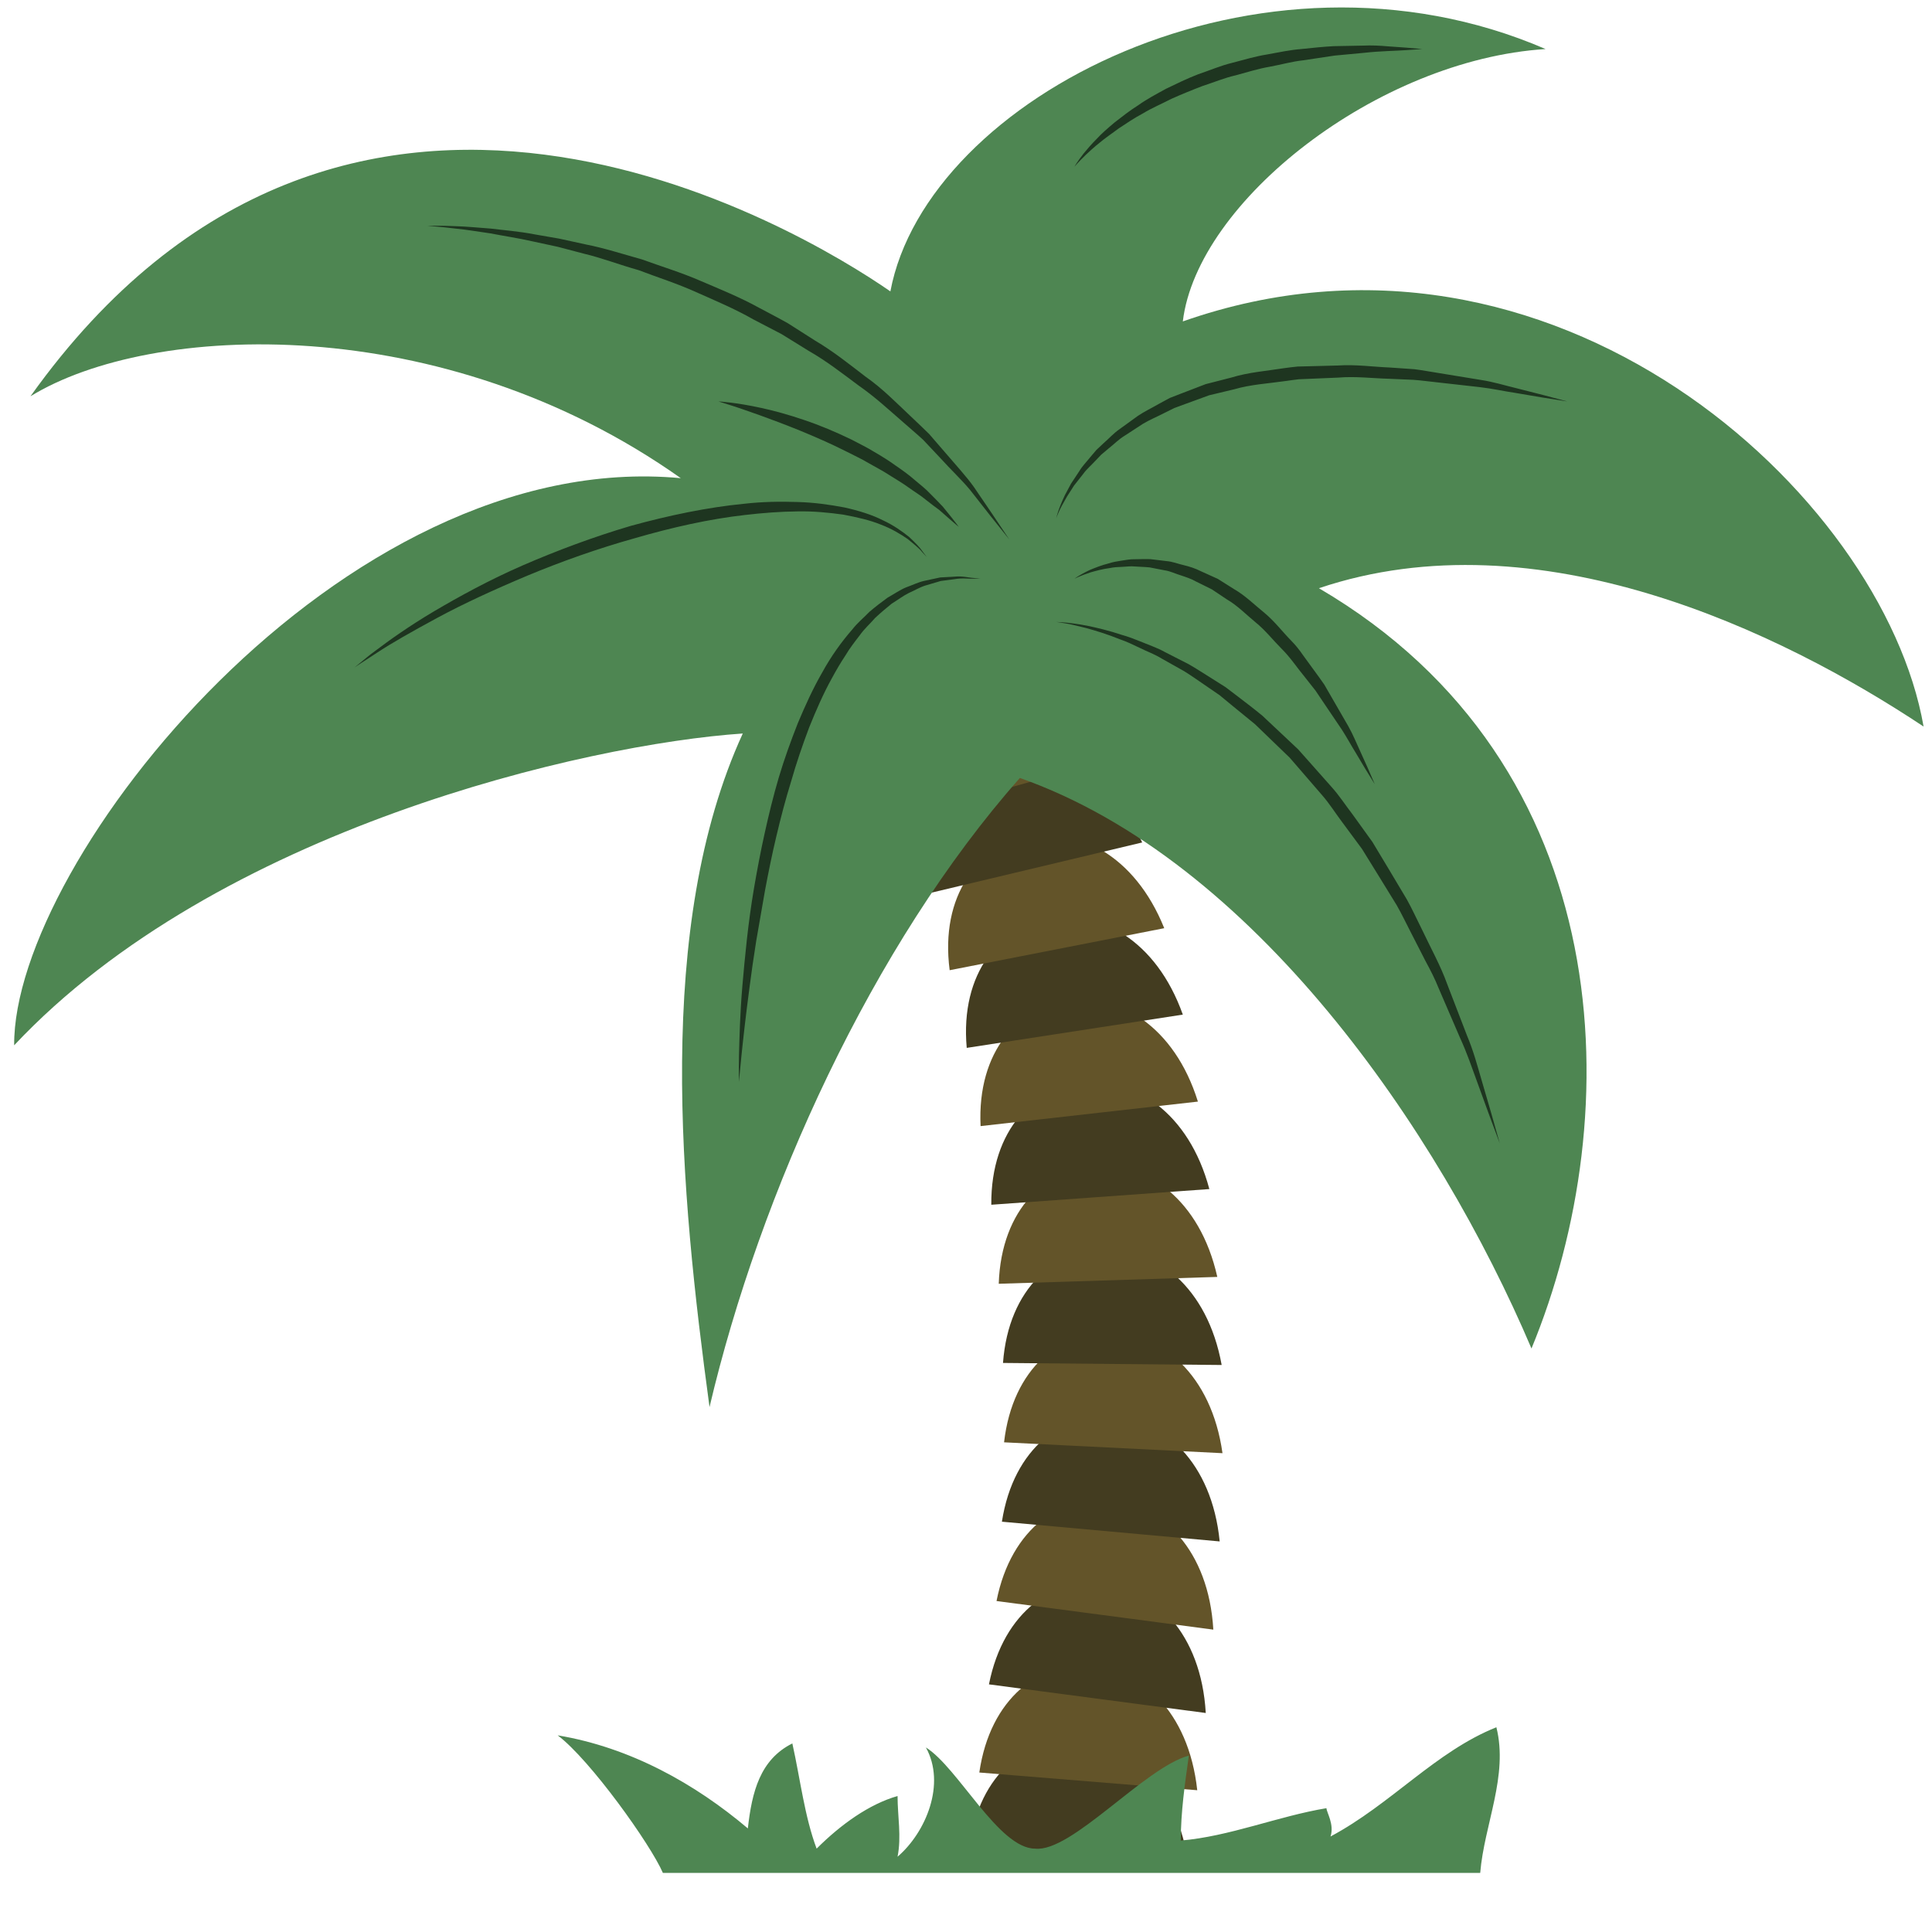 <?xml version="1.0" encoding="UTF-8"?>
<svg width="120px" height="120px" viewBox="0 0 120 120" version="1.1" xmlns="http://www.w3.org/2000/svg" xmlns:xlink="http://www.w3.org/1999/xlink">
    <!-- Generator: Sketch 48.2 (47327) - http://www.bohemiancoding.com/sketch -->
    <title>Tree2</title>
    <desc>Created with Sketch.</desc>
    <defs></defs>
    <g id="ALL" stroke="none" stroke-width="1" fill="none" fill-rule="evenodd">
        <g id="Tree2">
            <g id="Group-188">
                <path d="M60.181,115.115 C61.002,105.688 72.125,105.582 73.761,115.449" id="Fill-23" fill="#433C20"></path>
                <path d="M60.827,110.094 C62.18,100.752 73.289,101.274 74.363,111.194" id="Fill-24" fill="#635429"></path>
                <path d="M61.426,104.619 C63.249,95.376 74.318,96.458 74.892,106.397" id="Fill-25" fill="#433C20"></path>
                <path d="M61.896,99.442 C63.719,90.213 74.785,91.296 75.362,101.219" id="Fill-26" fill="#635429"></path>
                <path d="M62.23,94.515 C63.677,85.228 74.78,85.862 75.757,95.741" id="Fill-27" fill="#433C20"></path>
                <path d="M62.364,89.585 C63.433,80.252 74.551,80.436 75.931,90.26" id="Fill-28" fill="#635429"></path>
                <path d="M62.298,84.655 C62.989,75.292 74.108,75.023 75.88,84.782" id="Fill-29" fill="#433C20"></path>
                <path d="M62.034,79.737 C62.343,70.349 73.442,69.635 75.609,79.312" id="Fill-30" fill="#635429"></path>
                <path d="M61.571,74.829 C61.499,65.434 72.557,64.27 75.115,73.855" id="Fill-31" fill="#433C20"></path>
                <path d="M60.906,69.944 C60.452,60.55 71.456,58.942 74.404,68.422" id="Fill-32" fill="#635429"></path>
                <path d="M60.045,65.086 C59.207,55.706 70.138,53.653 73.467,63.019" id="Fill-33" fill="#433C20"></path>
                <path d="M58.985,60.261 C57.764,50.908 68.603,48.413 72.313,57.652" id="Fill-34" fill="#635429"></path>
                <path d="M57.729,55.475 C56.121,46.159 66.851,43.228 70.942,52.327" id="Fill-35" fill="#433C20"></path>
                <path d="M56.275,50.734 C54.281,41.468 64.882,38.104 69.352,47.052" id="Fill-36" fill="#635429"></path>
                <path d="M54.628,46.043 C52.244,36.841 62.701,33.049 67.539,41.833" id="Fill-37" fill="#433C20"></path>
                <path d="M41.173,116.33 C40.417,114.571 36.649,109.293 34.637,107.785 C39.16,108.537 43.182,110.801 46.45,113.566 C46.703,111.305 47.204,109.293 49.214,108.288 C49.717,110.55 49.969,112.811 50.722,114.822 C52.232,113.314 53.99,112.057 55.749,111.554 C55.749,112.811 56,114.068 55.749,115.324 C57.509,113.816 58.765,110.801 57.509,108.537 C59.519,109.795 62.031,114.822 64.293,114.822 C66.554,115.073 71.08,109.795 73.843,109.042 C73.593,110.801 73.341,112.559 73.341,114.319 C76.358,114.068 79.373,112.811 82.389,112.309 C82.389,112.559 82.891,113.314 82.641,114.068 C86.41,112.057 89.174,108.79 92.943,107.283 C93.698,110.299 92.19,113.314 91.938,116.33 L41.173,116.33" id="Fill-38" fill="#4E8652"></path>
                <path d="M1.892,24.614 C21.466,-2.819 49.673,14.196 55.303,18.099 C57.565,6.063 78.27,-4.614 95.998,3.046 C85.552,3.714 74.363,12.51 73.467,19.964 C96.401,11.905 116.952,30.642 119.477,45.127 C110.613,39.235 95.543,31.953 81.921,36.535 C100.659,47.511 101.128,69.225 95.123,83.758 C89.323,70.118 77.822,53.423 63.346,48.321 C54.169,58.688 47.192,74.11 44.07,87.395 C42.254,74.02 40.653,57.529 46.135,45.559 C36.447,46.214 13.493,51.491 0.88,64.925 C0.791,53.501 21.185,27.723 42.285,29.7 C27.477,19.229 9.371,20.019 1.892,24.614" id="Fill-39" fill="#4E8652"></path>
                <path d="M57.565,34.604 C57.565,34.604 57.463,34.492 57.272,34.284 C57.095,34.059 56.768,33.799 56.368,33.472 C55.937,33.177 55.397,32.844 54.717,32.587 C54.048,32.311 53.247,32.128 52.374,31.964 C51.491,31.84 50.528,31.742 49.502,31.765 C48.478,31.775 47.399,31.855 46.287,31.985 C44.061,32.234 41.715,32.764 39.415,33.433 C37.107,34.079 34.842,34.886 32.764,35.751 C30.689,36.623 28.777,37.503 27.188,38.361 C25.602,39.218 24.29,39.961 23.411,40.546 C22.523,41.115 22.022,41.456 22.022,41.456 C22.022,41.456 22.139,41.361 22.358,41.181 C22.582,41.006 22.891,40.726 23.321,40.417 C24.165,39.777 25.4,38.893 26.966,37.965 C28.534,37.043 30.399,36.016 32.489,35.108 C34.579,34.202 36.859,33.347 39.193,32.659 C41.541,32.015 43.931,31.512 46.211,31.291 C47.348,31.161 48.46,31.144 49.511,31.18 C50.563,31.204 51.554,31.35 52.457,31.52 C53.356,31.721 54.167,31.975 54.837,32.315 C55.518,32.632 56.049,33.016 56.466,33.35 C56.861,33.717 57.149,34.019 57.306,34.256 C57.475,34.483 57.565,34.604 57.565,34.604" id="Fill-40" fill="#1E3520"></path>
                <path d="M44.626,24.934 C44.626,24.934 45.706,24.99 47.288,25.339 C48.08,25.51 48.993,25.761 49.952,26.089 C50.915,26.411 51.915,26.831 52.891,27.305 C53.369,27.56 53.86,27.793 54.314,28.076 C54.777,28.344 55.223,28.622 55.636,28.923 C56.057,29.21 56.455,29.497 56.807,29.807 C57.164,30.109 57.513,30.377 57.79,30.678 C58.081,30.964 58.337,31.234 58.563,31.473 C58.77,31.73 58.952,31.953 59.101,32.137 C59.393,32.507 59.55,32.723 59.55,32.723 C59.55,32.723 59.339,32.553 58.987,32.244 C58.811,32.091 58.599,31.904 58.356,31.689 C58.093,31.495 57.8,31.277 57.49,31.03 C57.188,30.774 56.813,30.554 56.447,30.289 C56.081,30.02 55.667,29.78 55.249,29.516 C54.837,29.242 54.379,29.013 53.93,28.753 C53.485,28.486 53.002,28.268 52.535,28.027 C51.593,27.551 50.622,27.13 49.704,26.752 C48.785,26.378 47.914,26.05 47.162,25.781 C46.408,25.518 45.779,25.29 45.33,25.156 C44.881,25.015 44.626,24.934 44.626,24.934" id="Fill-41" fill="#1E3520"></path>
                <path d="M26.56,14.033 C26.56,14.033 27.227,13.995 28.394,14.052 C28.978,14.069 29.684,14.139 30.496,14.199 C31.303,14.301 32.224,14.366 33.208,14.557 C33.703,14.643 34.218,14.732 34.75,14.825 C35.279,14.94 35.826,15.059 36.388,15.183 C37.519,15.403 38.676,15.779 39.886,16.117 C41.065,16.549 42.313,16.922 43.524,17.451 C44.738,17.97 45.984,18.473 47.161,19.124 C47.753,19.441 48.351,19.748 48.933,20.076 C49.497,20.436 50.059,20.794 50.617,21.149 C51.758,21.821 52.773,22.639 53.772,23.404 C54.806,24.126 55.657,25.004 56.497,25.793 C56.912,26.192 57.326,26.57 57.708,26.953 C58.063,27.363 58.405,27.758 58.734,28.139 C59.384,28.904 60.013,29.578 60.486,30.242 C60.943,30.915 61.343,31.502 61.672,31.986 C62.32,32.954 62.69,33.508 62.69,33.508 C62.69,33.508 62.273,32.988 61.545,32.077 C61.187,31.62 60.751,31.066 60.251,30.429 C59.737,29.807 59.066,29.181 58.401,28.446 C58.061,28.085 57.707,27.708 57.34,27.319 C56.947,26.956 56.523,26.601 56.097,26.225 C55.237,25.481 54.364,24.664 53.344,23.956 C52.351,23.218 51.344,22.429 50.212,21.783 C49.66,21.442 49.103,21.097 48.545,20.752 L46.791,19.839 C45.643,19.183 44.424,18.672 43.237,18.144 C42.052,17.607 40.826,17.223 39.669,16.78 C38.477,16.446 37.354,16.012 36.246,15.751 C35.695,15.606 35.159,15.465 34.642,15.329 C34.118,15.216 33.611,15.107 33.127,15.002 C32.156,14.781 31.253,14.652 30.458,14.495 C29.658,14.381 28.96,14.263 28.382,14.208 C27.227,14.065 26.56,14.033 26.56,14.033" id="Fill-42" fill="#1E3520"></path>
                <path d="M45.901,67.202 C45.901,67.202 45.88,66.606 45.899,65.562 C45.929,64.52 45.957,63.027 46.11,61.242 C46.266,59.459 46.457,57.374 46.833,55.163 C47.024,54.058 47.235,52.918 47.492,51.767 C47.745,50.616 48.029,49.45 48.369,48.299 C48.711,47.148 49.122,46.016 49.556,44.914 C50.015,43.821 50.499,42.756 51.067,41.772 C51.612,40.778 52.254,39.877 52.943,39.09 C53.262,38.678 53.666,38.353 54.005,37.999 C54.38,37.679 54.761,37.389 55.13,37.121 C55.531,36.9 55.89,36.641 56.276,36.484 C56.67,36.343 57.025,36.165 57.387,36.083 C57.748,36.006 58.086,35.932 58.398,35.866 C58.716,35.848 59.008,35.832 59.272,35.818 C59.797,35.762 60.206,35.892 60.484,35.899 C60.761,35.931 60.909,35.947 60.909,35.947 C60.909,35.947 60.76,35.946 60.48,35.942 C60.202,35.961 59.792,35.885 59.28,35.975 C59.025,36.008 58.743,36.045 58.435,36.085 C58.14,36.172 57.819,36.268 57.478,36.368 C57.138,36.472 56.81,36.673 56.448,36.832 C56.093,37.008 55.759,37.266 55.389,37.492 C55.051,37.765 54.701,38.058 54.36,38.377 C54.051,38.734 53.682,39.054 53.394,39.468 C53.088,39.864 52.772,40.269 52.503,40.725 C52.211,41.164 51.938,41.629 51.677,42.112 C51.143,43.072 50.687,44.118 50.255,45.192 C49.847,46.277 49.462,47.392 49.14,48.529 C48.789,49.655 48.491,50.8 48.223,51.934 C47.952,53.066 47.726,54.193 47.52,55.284 C47.329,56.38 47.145,57.439 46.97,58.443 C46.81,59.451 46.672,60.406 46.559,61.289 C46.088,64.823 45.901,67.202 45.901,67.202" id="Fill-43" fill="#1E3520"></path>
                <path d="M65.603,32.187 C65.603,32.187 65.718,31.641 66.141,30.758 C66.256,30.543 66.383,30.305 66.521,30.044 C66.683,29.798 66.86,29.532 67.048,29.248 C67.223,28.951 67.482,28.695 67.72,28.393 C67.845,28.246 67.972,28.096 68.103,27.942 C68.25,27.804 68.401,27.664 68.555,27.519 C68.873,27.246 69.167,26.908 69.543,26.651 C69.911,26.384 70.293,26.108 70.685,25.824 C71.087,25.555 71.537,25.341 71.978,25.087 C72.202,24.966 72.427,24.843 72.656,24.719 C72.898,24.625 73.142,24.531 73.388,24.435 C73.881,24.247 74.381,24.054 74.888,23.859 C75.413,23.724 75.944,23.588 76.48,23.451 C77.543,23.123 78.665,23.041 79.772,22.866 C80.05,22.831 80.328,22.789 80.606,22.766 L81.442,22.745 C81.999,22.731 82.553,22.716 83.104,22.702 C84.204,22.628 85.279,22.785 86.322,22.827 C86.843,22.864 87.355,22.898 87.857,22.933 C88.356,22.996 88.838,23.089 89.311,23.162 C90.253,23.316 91.144,23.461 91.966,23.596 C92.789,23.721 93.52,23.956 94.178,24.11 C94.833,24.277 95.403,24.423 95.873,24.542 C96.809,24.791 97.343,24.934 97.343,24.934 C97.343,24.934 96.797,24.847 95.839,24.696 C95.362,24.614 94.783,24.517 94.119,24.404 C93.453,24.308 92.713,24.136 91.891,24.043 C91.07,23.95 90.18,23.851 89.24,23.745 C88.77,23.696 88.288,23.629 87.794,23.592 C87.299,23.57 86.794,23.548 86.279,23.526 C85.252,23.5 84.189,23.362 83.113,23.454 C82.575,23.477 82.032,23.499 81.488,23.522 L80.671,23.557 C80.399,23.582 80.131,23.632 79.86,23.665 C78.782,23.819 77.683,23.879 76.653,24.181 C76.132,24.306 75.614,24.429 75.103,24.551 C74.611,24.73 74.125,24.908 73.647,25.083 C73.408,25.171 73.171,25.258 72.937,25.344 C72.713,25.455 72.492,25.566 72.273,25.674 C71.839,25.898 71.392,26.082 70.993,26.322 C70.601,26.577 70.221,26.824 69.853,27.064 C69.476,27.293 69.181,27.604 68.859,27.854 C68.703,27.986 68.55,28.115 68.4,28.24 C68.265,28.381 68.134,28.519 68.005,28.653 C67.753,28.926 67.477,29.157 67.285,29.429 C67.078,29.692 66.886,29.937 66.707,30.164 C66.551,30.408 66.408,30.631 66.278,30.833 C66.04,31.249 65.851,31.581 65.754,31.82 C65.645,32.054 65.603,32.187 65.603,32.187" id="Fill-44" fill="#1E3520"></path>
                <path d="M66.735,35.947 C66.735,35.947 67.049,35.703 67.684,35.405 C68.007,35.273 68.401,35.108 68.877,34.99 C69.112,34.912 69.368,34.866 69.642,34.825 C69.915,34.785 70.203,34.725 70.507,34.735 C70.81,34.733 71.129,34.717 71.457,34.73 C71.783,34.769 72.121,34.81 72.468,34.852 C72.82,34.88 73.155,35.018 73.514,35.1 C73.873,35.188 74.234,35.299 74.573,35.472 C74.922,35.63 75.276,35.79 75.634,35.952 C75.965,36.16 76.3,36.372 76.638,36.585 C77.338,36.983 77.909,37.56 78.538,38.067 C79.161,38.584 79.648,39.23 80.2,39.795 C80.481,40.077 80.721,40.385 80.939,40.703 C81.167,41.016 81.391,41.323 81.611,41.626 C81.83,41.931 82.055,42.223 82.254,42.522 C82.434,42.833 82.61,43.138 82.781,43.435 C83.123,44.027 83.445,44.587 83.743,45.102 C84.037,45.621 84.238,46.132 84.443,46.569 C84.641,47.009 84.815,47.393 84.957,47.709 C85.233,48.344 85.389,48.707 85.389,48.707 C85.389,48.707 85.181,48.37 84.817,47.78 C84.64,47.483 84.426,47.123 84.179,46.711 C83.924,46.303 83.669,45.826 83.351,45.33 C83.021,44.843 82.665,44.314 82.287,43.754 C82.1,43.476 81.907,43.189 81.709,42.895 C81.49,42.619 81.268,42.337 81.041,42.049 C80.573,41.487 80.159,40.847 79.616,40.309 C79.077,39.771 78.596,39.148 77.996,38.663 C77.402,38.175 76.86,37.609 76.204,37.23 C75.89,37.02 75.578,36.812 75.27,36.606 C74.94,36.443 74.613,36.28 74.292,36.122 C73.977,35.942 73.642,35.837 73.316,35.728 C72.987,35.629 72.677,35.471 72.352,35.426 C72.028,35.363 71.714,35.303 71.409,35.243 C71.103,35.211 70.802,35.207 70.514,35.187 C70.224,35.153 69.951,35.201 69.686,35.209 C69.422,35.217 69.171,35.233 68.939,35.282 C68.468,35.343 68.07,35.457 67.739,35.55 C67.088,35.762 66.735,35.947 66.735,35.947" id="Fill-45" fill="#1E3520"></path>
                <path d="M65.603,38.633 C65.603,38.633 66.308,38.633 67.52,38.863 C68.123,38.989 68.853,39.158 69.669,39.43 C70.087,39.544 70.511,39.712 70.959,39.893 C71.404,40.081 71.891,40.24 72.354,40.499 C72.827,40.741 73.319,40.992 73.828,41.253 C74.325,41.535 74.817,41.864 75.335,42.184 C75.593,42.346 75.854,42.511 76.118,42.678 C76.366,42.867 76.617,43.057 76.872,43.251 C77.38,43.638 77.899,44.035 78.412,44.457 C78.895,44.912 79.387,45.374 79.884,45.841 L80.635,46.548 L81.326,47.325 C81.788,47.846 82.254,48.371 82.722,48.899 C83.194,49.424 83.575,50.021 84.008,50.581 L85.246,52.299 C85.608,52.902 85.969,53.502 86.327,54.098 C86.682,54.695 87.036,55.286 87.384,55.87 C87.716,56.465 87.991,57.079 88.289,57.668 C88.854,58.862 89.479,59.982 89.887,61.123 C90.321,62.251 90.732,63.318 91.111,64.302 C91.522,65.274 91.767,66.212 92.008,67.033 C92.247,67.855 92.456,68.572 92.629,69.16 C92.963,70.341 93.153,71.016 93.153,71.016 C93.153,71.016 92.908,70.358 92.479,69.208 C92.27,68.632 92.016,67.933 91.724,67.131 C91.429,66.331 91.126,65.419 90.687,64.465 C90.273,63.503 89.824,62.461 89.348,61.359 C89.127,60.802 88.845,60.254 88.545,59.701 C88.259,59.141 87.966,58.569 87.668,57.988 C87.365,57.41 87.086,56.806 86.752,56.224 C86.4,55.652 86.044,55.073 85.685,54.49 C85.325,53.908 84.962,53.321 84.598,52.732 L83.361,51.059 C82.943,50.505 82.575,49.911 82.119,49.391 C81.668,48.868 81.218,48.347 80.771,47.83 L80.104,47.059 L79.377,46.358 C78.896,45.893 78.42,45.435 77.952,44.983 C77.45,44.572 76.955,44.168 76.471,43.773 C76.229,43.574 75.991,43.376 75.755,43.182 C75.502,43.009 75.254,42.837 75.008,42.669 C74.513,42.337 74.044,41.994 73.567,41.699 C73.078,41.423 72.606,41.158 72.152,40.903 C71.707,40.627 71.233,40.463 70.808,40.249 C70.38,40.042 69.972,39.848 69.57,39.712 C68.782,39.392 68.074,39.179 67.485,39.015 C66.893,38.871 66.426,38.75 66.1,38.707 C65.778,38.648 65.603,38.633 65.603,38.633" id="Fill-46" fill="#1E3520"></path>
                <path d="M66.735,10.357 C66.735,10.357 66.913,10.03 67.319,9.518 C67.526,9.268 67.782,8.964 68.104,8.641 C68.411,8.304 68.799,7.966 69.23,7.605 C69.673,7.262 70.15,6.882 70.695,6.538 C71.222,6.163 71.822,5.843 72.44,5.506 C73.072,5.201 73.727,4.881 74.415,4.615 C75.114,4.381 75.805,4.079 76.534,3.903 C77.258,3.714 77.977,3.498 78.705,3.382 C79.429,3.251 80.138,3.098 80.836,3.045 C81.532,2.971 82.204,2.901 82.842,2.867 C83.482,2.855 84.085,2.844 84.644,2.833 C85.2,2.807 85.711,2.834 86.162,2.875 C86.613,2.907 87.007,2.935 87.33,2.958 C87.975,3.014 88.343,3.046 88.343,3.046 C88.343,3.046 87.974,3.071 87.327,3.114 C86.681,3.163 85.76,3.164 84.663,3.287 C84.114,3.338 83.521,3.394 82.893,3.453 C82.27,3.547 81.615,3.645 80.936,3.747 C80.253,3.819 79.57,4.016 78.864,4.145 C78.155,4.265 77.461,4.487 76.758,4.677 C76.045,4.838 75.374,5.123 74.692,5.342 C74.024,5.596 73.373,5.865 72.751,6.142 C72.146,6.455 71.535,6.711 71.002,7.037 C70.448,7.33 69.959,7.664 69.502,7.966 C69.065,8.292 68.645,8.572 68.304,8.861 C67.954,9.138 67.669,9.402 67.434,9.623 C66.972,10.07 66.735,10.357 66.735,10.357" id="Fill-47" fill="#1E3520"></path>
            </g>
        </g>
    </g>
</svg>
